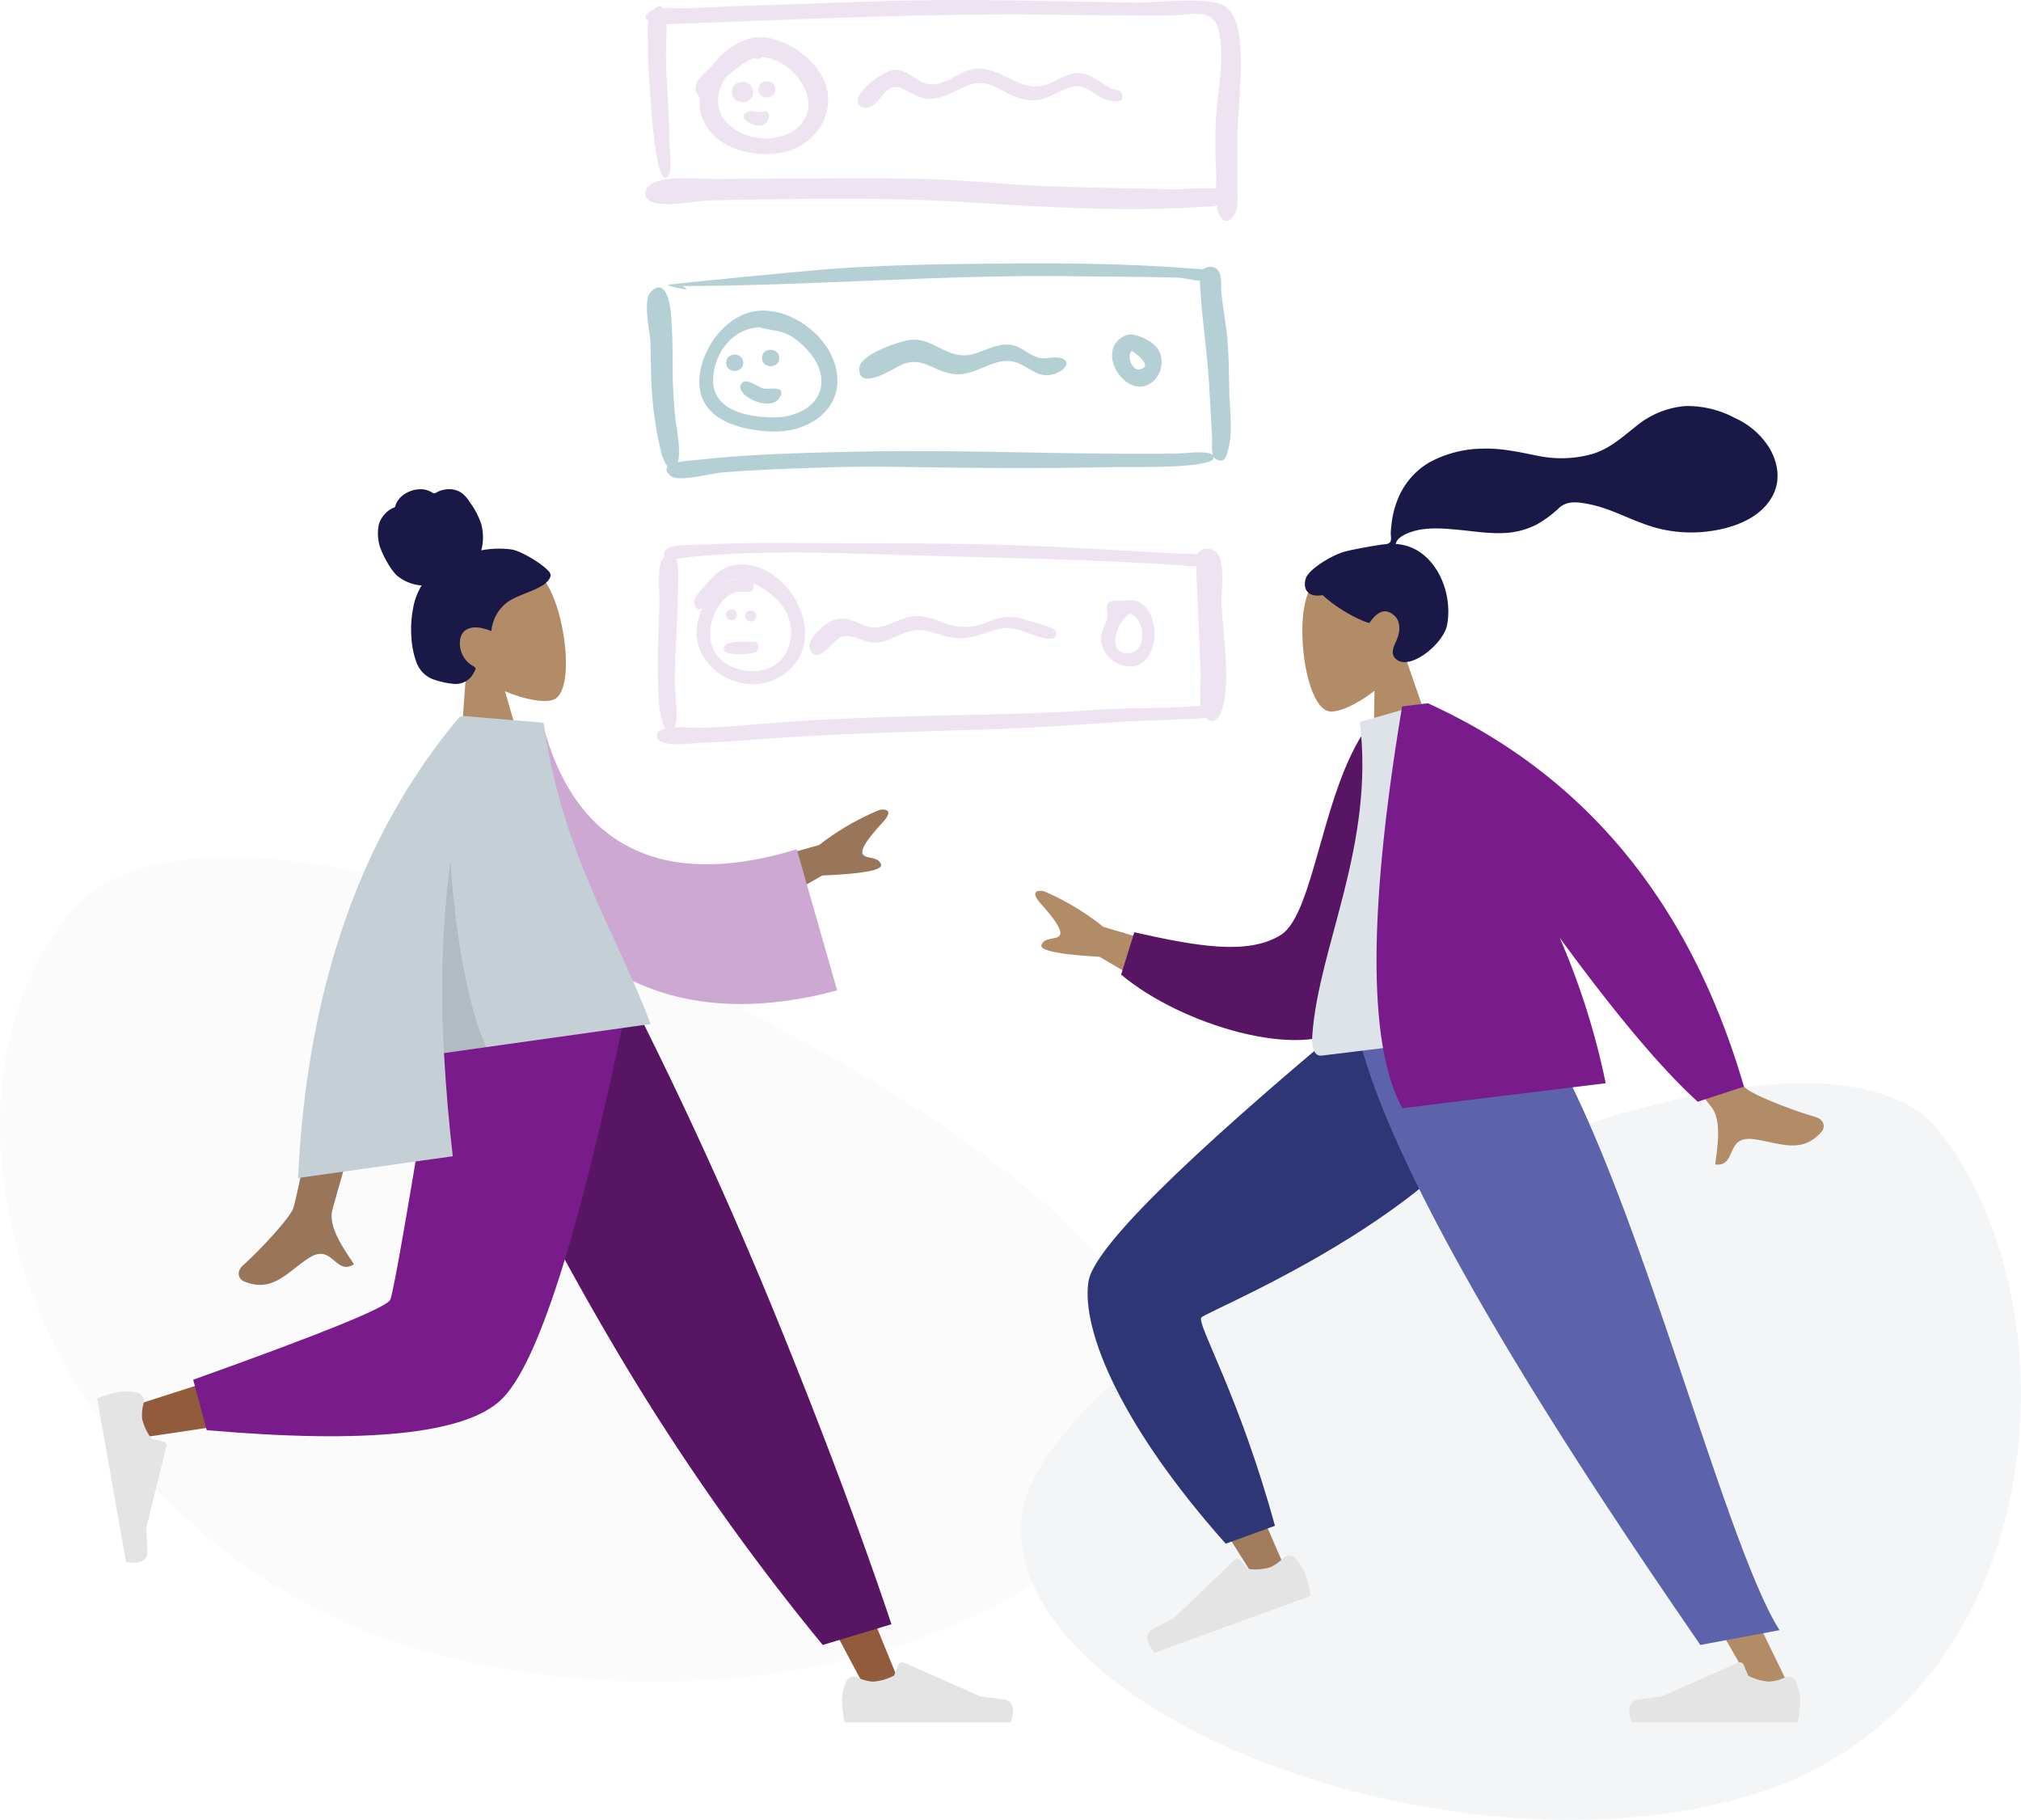 <svg xmlns="http://www.w3.org/2000/svg" width="483" height="434.869" viewBox="0 0 483 434.869"><g transform="translate(-358 -209.131)"><g transform="translate(512 209)" opacity="0.5"><path d="M1.908,2.672C.335,4.243.946,9.824.913,11.89c-.051,3.216.149,6.4.418,9.606.18,2.145,1.2,22.618,4.021,21.045,1.593-.886.594-6.808.591-8.681-.006-4.164-.18-8.319-.457-12.474A109.174,109.174,0,0,1,5.215,9.851c.036-.943.919-11.412-3.307-7.179" fill="#ddc8e1" fill-rule="evenodd"/><path d="M70.409.149C56.9.256,43.388.923,29.881,1.331c-6.5.2-12.995.446-19.487.807-2.212.123-6.957-.585-8.8.593C-2.5,5.348,4.1,5.96,5.859,5.9,32.59,4.927,59.329,3.65,86.082,3.59c13.124-.029,26.241.344,39.365.261,5.017-.032,10.573-2.193,11.84,3.646,1.43,6.59-.213,13.927-.66,20.548a116.174,116.174,0,0,0,.007,13.166c.128,2.829-.2,6.018.3,8.794.481,2.674,2.4,4.277,4.166,1.282,1.053-1.79.529-6.209.6-8.282.094-2.792.006-5.584.006-8.377,0-6.817.962-13.607.834-20.422-.082-4.395-.315-12.362-5.858-13.418-6.1-1.163-13.607.006-19.853-.065C101.344.546,85.892.028,70.409.149" fill="#ddc8e1" fill-rule="evenodd"/><path d="M33.174,42.786q-7.643,0-15.287.115c-4.37.072-11.24-.839-15.308.725C-.2,44.7-.944,47.8,2.58,48.633c3.843.9,9.636-.573,13.657-.644,20.164-.356,40.522-.82,60.658.455,18.868,1.195,38.1,2.353,56.994,1.092,1.59-.106,9.7-.429,6-3.468-2.158-1.774-10.907-.607-13.712-.692-9.894-.3-19.8-.365-29.69-.74C86.722,44.265,77,43.168,67.238,42.9c-11.345-.316-22.716-.11-34.065-.11" fill="#ddc8e1" fill-rule="evenodd"/><path d="M28.075,13.8c7.942.347,15.8,11.865,7.764,17.431-7.539,5.223-21.667-.5-17.475-10.629-.6,1.464.762-1.591.779-1.611a21.789,21.789,0,0,1,3.211-2.719,12.686,12.686,0,0,1,3.651-2.2c.89-.279.75.77,2.07-.267M24.207,9.65C20.49,11.1,18.794,12.738,16.239,15.7c-1.768,2.05-4.021,3.129-4,5.9,0,.613.792,1.287.928,1.878.188.816-.03,1.862.119,2.729C14.824,35.156,25.5,38.174,33.317,36.484c6.808-1.472,11.9-8.007,10.323-15.114C42.052,14.216,31.444,6.819,24.207,9.65" fill="#ddc8e1" fill-rule="evenodd"/><path d="M20.9,22.143c0,3.219,5.085,3.219,5.085,0,0-3.183-5.085-3.319-5.085,0" fill="#ddc8e1" fill-rule="evenodd"/><path d="M27.258,21.491c0,2.558,4.041,2.558,4.041,0,0-2.529-4.041-2.637-4.041,0" fill="#ddc8e1" fill-rule="evenodd"/><path d="M28.51,26.767c-1.294.5-2.935-.534-4,.146-1.881,1.2,0,2.294,1.013,2.778,4.54,2.179,5.348-3.829,2.984-2.924" fill="#ddc8e1" fill-rule="evenodd"/><path d="M97.85,19.632h0m-19.772-2.89c-3.4.767-6.267,3.941-9.959,3.516-2.829-.325-4.745-3.056-7.538-3.452-3.573-.508-13.3,7.643-8.185,9.041,2.983.816,4.638-4.635,7.273-4.925,2.085-.229,4.92,2.327,7.08,2.691,4.03.679,6.8-1.541,10.335-2.972,3.844-1.556,6.032-.155,9.375,1.574,2.639,1.365,5.124,2.253,8.144,1.69,2.834-.528,6.394-3.442,9.247-3.143,2.794.293,4.788,3.209,7.662,3.479,1.185.111,2.949.515,2.749-1.313-.159-1.464-1.793-1.216-2.814-1.748-2.628-1.368-5.086-3.792-8.257-3.585-2.386.156-4.557,1.832-6.756,2.634-7.2,2.626-11.248-5.081-18.356-3.487" fill="#ddc8e1" fill-rule="evenodd"/><path d="M84.092,63.111c-13.889.127-27.824.334-41.674,1.447-3.283.264-36.81,3.429-36.747,3.657.118.422,4.43,1.066,4.4,1.166q-.436-1.081-1.993-.895c31.8,0,63.494-2.847,95.334-2.335,8,.128,16.03.075,24.025.327,2,.063,6.941,1.494,8.509.592,4.114-2.365-3.36-2.638-4.6-2.738-15.669-1.253-31.546-1.379-47.259-1.222" fill="#69a1ac" fill-rule="evenodd"/><path d="M1.556,69.859c-2.076,2.082-.164,9.571-.083,12.385.118,4.069.021,8.168.378,12.226a82.7,82.7,0,0,0,2.256,14.074c.67,2.478,3.022,6.416,3.953,1.914.665-3.216-.345-7.482-.7-10.759a126.813,126.813,0,0,1-.6-13.112c-.016-3.838-.09-7.691-.4-11.517-.163-1.986-1.163-8.832-4.8-5.212" fill="#69a1ac" fill-rule="evenodd"/><path d="M53.794,108c-9.856.169-19.733.4-29.572,1.017-4.033.253-8.062.629-12.08,1.055-.82.087-9.895.455-5.84,3.8,1.83,1.512,9.359-.578,11.846-.8,4.182-.367,8.364-.6,12.558-.782,9.718-.413,19.467-.777,29.195-.608,17.766.308,35.419.446,53.19.05,2.525-.056,22.306.472,22.978-2.155.541-2.117-6.533-1.146-7.822-1.107-4.732.141-9.464.108-14.2.084-20.051-.1-40.219-.9-60.255-.561" fill="#69a1ac" fill-rule="evenodd"/><path d="M132.719,66.347c.313,8.775,1.807,17.54,2.285,26.342.218,4.024.475,8.043.672,12.068.064,1.3-.46,4.427,1.076,5.174,2.106,1.024,2.39-1.04,2.784-2.436,1.139-4.033.369-9.271.265-13.414-.1-4.011-.107-8.03-.4-12.034-.3-4.091-1.127-8.1-1.509-12.18-.162-1.724.4-4.593-1.427-5.663a2.509,2.509,0,0,0-3.744,2.142" fill="#69a1ac" fill-rule="evenodd"/><path d="M35.845,80.944l.112.087-.112-.087m-8.376-2.6c3.123.892,5.688.56,8.672,2.833,2.473,1.885,5.01,4.643,5.831,7.692,1.9,7.043-4.53,10.9-10.554,10.978-6.17.077-15.3-1.354-14.986-9.262.242-6.076,4.679-12,11.037-12.241m.22-3.98c-8.1.4-14.632,9.5-14.562,17.154.085,9.279,10.6,11.669,18.067,11.734,8.429.072,16.835-5.748,14.576-15.227-1.81-7.595-10.292-14.066-18.081-13.661" fill="#69a1ac" fill-rule="evenodd"/><path d="M19.542,86.822c0,2.587,4.088,2.587,4.088,0,0-2.558-4.088-2.668-4.088,0" fill="#69a1ac" fill-rule="evenodd"/><path d="M28.117,85.687c0,2.608,4.121,2.608,4.121,0,0-2.578-4.121-2.689-4.121,0" fill="#69a1ac" fill-rule="evenodd"/><path d="M23.39,91.589c-2.661,2.657,6.687,7.314,8.891,3.618,1.811-3.035-2.132-2.029-3.529-2.193-1.519-.179-4.122-2.661-5.362-1.425" fill="#69a1ac" fill-rule="evenodd"/><path d="M98.124,85.74h0m-35.1-4.325c-2.694.505-11.536,3.488-11.655,6.685-.218,5.81,8.441-.141,10.322-.905,5.108-2.076,7.792,2.159,12.923,2.382,4.457.194,8.554-3.62,12.753-3.169,4.4.472,6.514,5.152,11.592,2.667,2.686-1.314,2.619-3.34-.4-3.531-1.823-.115-3.075.638-4.975-.146-2.972-1.226-4.169-3.222-7.725-2.9-2.684.239-5.109,1.752-7.729,2.337-6,1.34-9.325-4.5-15.108-3.415" fill="#69a1ac" fill-rule="evenodd"/><path d="M118.818,88.263h0m.68-2.419c.03.013.233.295,0,0M116.409,84h0m.067-.023c.6.358,5.414,3.651,1.917,4.426-1.775.394-3.244-3.179-1.917-4.426m-1.594-3.648c-7.713,3.517.587,16.1,6.64,10.989,2.547-2.152,2.882-6.5.4-8.742-1.485-1.343-5.029-3.167-7.045-2.246" fill="#69a1ac" fill-rule="evenodd"/><path d="M42.477,129.921c-9.625,0-19.334-.2-28.945.371-1.618.1-7.78-.212-8.613,1.479-1.525,3.093,4.816,1.557,5.737,1.465,19.138-1.916,39.129-.814,58.33-.267,15.7.446,31.323.724,47.008,1.533q6.184.319,12.362.7c1.343.081,4.722.971,5.005-1.174.262-1.985-3.954-1.537-5.007-1.592q-12.562-.661-25.116-1.374c-20.152-1.136-40.576-1.141-60.761-1.137" fill="#ddc8e1" fill-rule="evenodd"/><path d="M4.609,133.36c-1.8,1.787-.955,8.611-1.005,10.866-.088,3.945-.274,7.886-.357,11.83-.087,4.122.034,8.263.278,12.378.1,1.728,1.521,10.08,3.754,5.3,1-2.136-.024-8.085-.009-10.505.027-4.4.265-8.791.484-13.189.188-3.781.2-7.566.361-11.348.052-1.206.195-9.044-3.5-5.333" fill="#ddc8e1" fill-rule="evenodd"/><path d="M134.98,168.6c-9.367.96-18.883.506-28.286,1.215-8.1.611-16.2.861-24.323,1.033-18.4.388-36.824.767-55.167,2.3-4.18.349-8.356.72-12.547.907-2.1.094-10.893-.86-11.548,1.349-1.116,3.764,8.291,2.274,10.32,2.215,4.462-.129,8.9-.451,13.352-.79,18.7-1.425,37.478-1.851,56.221-2.443,10.194-.322,20.317-1.068,30.488-1.746,5.07-.338,10.153-.349,15.222-.677,1.326-.086,6.021.083,6.975-.984.656-.733.821-2.522-.708-2.379" fill="#ddc8e1" fill-rule="evenodd"/><path d="M131.8,134c.321,8.983.829,17.957,1.132,26.94.091,2.7-.725,7.542.78,9.924,2.418,3.83,4.306-.223,4.749-2.61,1.4-7.533-.1-15.855-.5-23.434-.149-2.892.749-9.327-.648-11.915-1.331-2.465-5.636-2.218-5.517,1.1" fill="#ddc8e1" fill-rule="evenodd"/><path d="M116.079,146.793c3.588.972,4.113,8.774.064,9.351-6.027.859-3.391-7.743-.064-9.351m-1.005-3.1c-1.095-.034-3.621-.336-4.3.555-.565.746.006,2.319-.06,3.029-.237,2.538-2.3,4-1.378,7a7.321,7.321,0,0,0,4.347,4.652c10.785,3.728,10.654-17.111,1.387-15.236" fill="#ddc8e1" fill-rule="evenodd"/><path d="M17.7,145.091l-.08.1.08-.1m8.471-4.507-.127-1.083c5.848,2.76,10.5,7.9,8.559,14.787-1.482,5.258-6.834,7.123-11.821,5.825-5.52-1.437-8.158-5.988-6.67-11.575.687-2.578,2.8-6.042,5.521-6.871,1.269-.386,4.075.6,4.537-1.083M22.753,138.4a8.344,8.344,0,0,0-4.126,1.559,6.738,6.738,0,0,1,4.126-1.559m.042-3.4c-3.654.112-6.048,2.324-8.216,4.98-.68.834-2.98,3.045-2.7,4.168.225.888.814,2.187,2.055,1.2-6.5,12.95,10.288,24,20.535,14.99,9.563-8.4.075-25.729-11.68-25.335" fill="#ddc8e1" fill-rule="evenodd"/><path d="M19.476,147.035a1.339,1.339,0,0,0,2.677,0,1.339,1.339,0,0,0-2.677,0" fill="#ddc8e1" fill-rule="evenodd"/><path d="M24.044,147.329a1.361,1.361,0,0,0,2.72,0,1.361,1.361,0,0,0-2.72,0" fill="#ddc8e1" fill-rule="evenodd"/><path d="M26.117,153.484c-1.273.1-5.931-.329-6.748.786-1.366,1.863.814,1.927,1.885,2.129.965.181,5.159.079,5.75-.778.522-.757.4-2.246-.887-2.136" fill="#ddc8e1" fill-rule="evenodd"/><path d="M82.241,148.653h0m-17.6-1.287c-2.867.211-5.3,1.86-8.038,2.518-2.926.7-4.193-.59-6.854-1.436a6.47,6.47,0,0,0-6.962,1.358c-1.261,1.071-4.026,3.537-3.238,5.44,1.8,4.355,5.888-2.731,7.809-3.06,3-.514,5.662,2.106,9.118,1.356,3.131-.679,5.909-2.829,9.18-2.852,2.735-.019,5.312,1.477,8.012,1.839,4.121.553,6.828-.91,10.638-2,3.3-.942,5.621.3,8.728,1.345,1.42.477,6.159,2.213,5.287-.934-.247-.889-6.492-2.479-7.46-2.785-3.414-1.079-5.577-.658-8.829.582a13.379,13.379,0,0,1-7.9.969c-3.2-.627-6.118-2.6-9.488-2.344" fill="#ddc8e1" fill-rule="evenodd"/></g><g transform="translate(358 414)" opacity="0.346"><path d="M.121-123.043C4.174-68.048,221.6,38.1,261.962-13.992s1.559-149.85-83.029-174.883S-3.931-178.038.121-123.043Z" transform="translate(278) rotate(180)" fill="#f2f2f2" fill-rule="evenodd"/><path d="M244.079,158.351c3.4-46.641,185.885-136.662,219.762-92.485s25.3,137.1-45.692,158.329S240.678,204.992,244.079,158.351Z" fill="#dde3e9" fill-rule="evenodd"/></g><g transform="translate(381 314)"><g transform="translate(425) rotate(180)"><g transform="translate(425 -0.798) rotate(-180)"><g transform="translate(38.024 13.84) rotate(-8)"><g transform="translate(38.515 22.058)"><path d="M27.205,6.5c4.133,7.685,3.642,27.18-1.7,28.554-2.13.548-6.668-.794-11.287-3.571l2.9,20.461H0l5.893-27.4C2.606,20.692.382,15.976.754,10.691,1.825-4.536,23.072-1.186,27.205,6.5Z" fill="#b28b67" fill-rule="evenodd"/></g><path d="M58.959,20.186A22.392,22.392,0,0,0,51.8,19.4a12.264,12.264,0,0,0,.872-6.213,18.9,18.9,0,0,0-2.02-5.617,7.682,7.682,0,0,0-1.494-2.323,5.107,5.107,0,0,0-2.418-1.3,6.484,6.484,0,0,0-2.785,0c-.4.085-.768.27-1.165.372s-.6-.149-.9-.4a5.1,5.1,0,0,0-2.654-1.027,6.859,6.859,0,0,0-3.02.361A5.913,5.913,0,0,0,33.7,4.858a4.207,4.207,0,0,0-.754,1.152c-.073.175-.085.279-.26.343s-.351.061-.518.118a6.517,6.517,0,0,0-3.75,3.391,10.728,10.728,0,0,0-.59,4.417c.057,1.841,1.724,6.646,3.282,8.4a10.478,10.478,0,0,0,5.41,3.048,15.43,15.43,0,0,0-2.827,5.259A25.684,25.684,0,0,0,32.4,37.374a20.8,20.8,0,0,0,.321,6.3,6.826,6.826,0,0,0,3.059,4.444,14.628,14.628,0,0,0,2.355,1.1A15.528,15.528,0,0,0,40.558,50a4.877,4.877,0,0,0,4.608-.983,8.634,8.634,0,0,0,1.239-1.57c.115-.2.184-.328.045-.522a3.738,3.738,0,0,0-.652-.592,6.127,6.127,0,0,1-2.173-4.06c-.194-1.667.255-3.818,1.879-4.545,2-.9,4.213.133,6,1.093a9.781,9.781,0,0,1,4.751-6.291c2.7-1.353,5.792-1.512,8.564-2.673a5.111,5.111,0,0,0,1.99-1.263,2.566,2.566,0,0,0,.572-.933,1.508,1.508,0,0,0-.4-1.172C65.793,24.636,61.3,20.9,58.959,20.186Z" fill="#191847" fill-rule="evenodd"/></g><g transform="translate(0 137.187)"><path d="M92.3,0l52.758,87.842,39.553,74.263h8.519L126.858,0Z" fill="#915b3c" fill-rule="evenodd"/><g transform="translate(177.5 140.715)"><path d="M1.66,18.4A13.363,13.363,0,0,0,.7,22.474,34.889,34.889,0,0,0,1.34,28H41.1q1.55-5.088-1.789-5.493t-5.548-.733l-18.206-8.06a1,1,0,0,0-1.319.51l-.009.021-1.072,2.582h0a12.746,12.746,0,0,1-5.024,1.432,10.389,10.389,0,0,1-3.8-1.023h0A2,2,0,0,0,1.7,18.287Q1.681,18.344,1.66,18.4Z" fill="#e4e4e4" fill-rule="evenodd"/></g><path d="M173.626,150.214l16.429-4.95q-10.8-32.147-26.467-70.753T129.93,0h-46.4a725.656,725.656,0,0,0,42.4,82.538A558.652,558.652,0,0,0,173.626,150.214Z" fill="#571563" fill-rule="evenodd"/><path d="M88.833,0C83.853,30.868,74.25,70.306,73.343,71.524Q72.437,72.741,8.087,93.3l1.84,7.482Q86.665,89.756,90.8,83.673C94.926,77.59,115.551,29.531,123.54,0Z" fill="#915b3c" fill-rule="evenodd"/><path d="M23.167,86.834l3.241,12.05q57.4,5.013,70.335-7.245T126.237,0H81.989Q71.5,65,70.262,67.731T23.167,86.834Z" fill="#7a1b8b" fill-rule="evenodd"/><g transform="translate(27.562 85.114) rotate(80)"><path d="M1.66,18.4A13.363,13.363,0,0,0,.7,22.474,34.889,34.889,0,0,0,1.34,28H41.1q1.55-5.088-1.789-5.493t-5.548-.733l-18.206-8.06a1,1,0,0,0-1.319.51l-.009.021-1.072,2.582h0a12.746,12.746,0,0,1-5.024,1.432,10.389,10.389,0,0,1-3.8-1.023h0A2,2,0,0,0,1.7,18.287Q1.681,18.344,1.66,18.4Z" fill="#e4e4e4" fill-rule="evenodd"/></g></g><g transform="translate(3.93 77.259) rotate(-8)"><path d="M48.322,52.553l15.568.058q-25.606,57.212-26.7,59.911c-1.645,4.048,1.836,10.213,3.325,13.526-4.849,2.154-4.332-5.824-10.448-3-5.583,2.579-9.83,7.252-16.28,3.3-.793-.486-1.662-2.315.438-3.745,5.231-3.561,12.769-9.794,13.787-11.846q2.083-4.2,20.313-58.206ZM180.36,39.046c-3.145,2.6-6.336,5.483-5.776,6.873s3.485.872,3.97,3.009q.485,2.137-14.241.694l-22.776,8.966L136.5,46.1l28.07-3.8a61.441,61.441,0,0,1,15.5-6.3C181.394,35.964,183.505,36.443,180.36,39.046Z" fill="#997659" fill-rule="evenodd"/><path d="M87.805,6.848l12.213-.259c5.341,26.6,23.114,42.144,59.082,33.209l7.872,34.169c-33.7,7.356-64.784-3.578-74.12-39.729C90.434,24.88,88.317,15.106,87.805,6.848Z" transform="translate(4.09 -10.945) rotate(5)" fill="#cca8d2" fill-rule="evenodd"/><path d="M84.941,0l.009.011,18.468,4.2c0,31.184,9.892,51.207,15.131,74.068l.177.78H68.85c-.7,8.012-1.134,16.248-1.359,24.706H30.145Q42.839,36.7,83.731,0h1.21Z" fill="#c5cfd6" fill-rule="evenodd"/><path d="M76.719,34.066q-1.928,29.479,2.268,44.993H68.85a241.428,241.428,0,0,1,7.785-44.7Z" fill="rgba(0,0,0,0.1)" fill-rule="evenodd"/></g></g><g transform="translate(73.688 -0.631) rotate(-7)"><g transform="translate(38.515 -22.058)"><path d="M27.205-6.5c4.133-7.685,3.642-27.18-1.7-28.554-2.13-.548-6.668.794-11.287,3.571l2.9-20.461H0l5.893,27.4C2.606-20.693.382-15.976.754-10.691,1.825,4.536,23.072,1.186,27.205-6.5Z" fill="#b28b67" fill-rule="evenodd"/></g><path d="M55.963-19.7c-2.256.369-8.331.623-9.451.623-.716,0-1.492-.163-1.916.493-.347.537-.22,1.445-.324,2.068-.12.724-.291,1.439-.464,2.151a21.843,21.843,0,0,1-2.277,5.77A17.762,17.762,0,0,1,33.106-.984,27.117,27.117,0,0,1,20.313.771C15.722.4,11.566-1.112,7.231-2.535A27.48,27.48,0,0,0-5.548-3.762C-9.9-3.1-13.19-.741-16.862,1.493a21.115,21.115,0,0,1-12.5,3.439A24.1,24.1,0,0,1-40.761.619,18.57,18.57,0,0,1-48.113-7.7c-1.608-3.89-1.607-8.16,1.038-11.6,3.833-4.983,10.95-6.272,16.871-6.144a32.3,32.3,0,0,1,10.021,1.832c4.312,1.513,8.038,4.078,12.072,6.158a31.458,31.458,0,0,0,5.9,2.356c1.99.561,3.951.818,5.753-.382a27.184,27.184,0,0,1,5.8-3.31,18.731,18.731,0,0,1,6.537-1.171c4.337.033,8.612,1.382,12.824,2.284,3.435.736,7.11,1.47,10.612.762,1.461-.3,3.6-.905,4.123-2.42C34.552-20.939,31.063-31.9,33.568-39.944c1.352-4.342,9.476-9.419,12.635-7.136,2,1.446.786,3.345,0,4.6-1.506,2.4-2.021,5.484.765,7.155,2.4,1.441,4.93-1.981,4.978-1.978.661.052,6.368,3.272,10.3,7.972,3.88-.229,4.468,2.323,3.542,4.41S59.081-20.21,55.963-19.7Z" fill="#191847" fill-rule="evenodd"/></g><g transform="translate(0 -137.985)"><path d="M147.082,6.97C133.562-4.06,138.9-101,138-102.223q-.6-.812-64.354-13.723l1.85-7.506q74.6,3.565,78.934,9.1,6.21,7.927,15.218,88.773Z" transform="matrix(0.574, 0.819, -0.819, 0.574, 4.164, -124.48)" fill="#b28b67" fill-rule="evenodd"/><path d="M147.082,6.97C133.562-4.06,138.9-101,138-102.223q-.6-.812-64.354-13.723l1.85-7.506q74.6,3.565,78.934,9.1,6.21,7.927,15.218,88.773Z" transform="matrix(0.574, 0.819, -0.819, 0.574, 4.164, -124.48)" fill="rgba(0,0,0,0.1)" fill-rule="evenodd"/><path d="M80.832-108.06l3.256-12.089c37.082-4.334,61.513.9,70.1,9.074q8.587,8.178,15.258,88.532L145.309,11.928c-32.188-24.291-12.822-104.05-13.642-105.872S111.3-97.172,80.832-108.06Z" transform="matrix(0.574, 0.819, -0.819, 0.574, 8.398, -125.914)" fill="#2f3676" fill-rule="evenodd"/><g transform="translate(143.09 -111.732) rotate(-20)"><path d="M1.66-18.4A13.363,13.363,0,0,1,.7-22.474,34.889,34.889,0,0,1,1.34-28H41.1q1.55,5.088-1.789,5.493t-5.548.733l-18.206,8.06a1,1,0,0,1-1.319-.51l-.009-.021-1.072-2.582h0a12.746,12.746,0,0,0-5.024-1.432,10.389,10.389,0,0,0-3.8,1.023h0A2,2,0,0,1,1.7-18.287Q1.681-18.344,1.66-18.4Z" fill="#e4e4e4" fill-rule="evenodd"/></g><path d="M92.3,0,55.56-87.842,19.451-162.106H27.97L121.178,0Z" fill="#b28b67" fill-rule="evenodd"/><g transform="translate(17.04 -140.715)"><path d="M1.66-18.4A13.363,13.363,0,0,1,.7-22.474,34.889,34.889,0,0,1,1.34-28H41.1q1.55,5.088-1.789,5.493t-5.548.733l-18.206,8.06a1,1,0,0,1-1.319-.51l-.009-.021-1.072-2.582h0a12.746,12.746,0,0,0-5.024-1.432,10.389,10.389,0,0,0-3.8,1.023h0A2,2,0,0,1,1.7-18.287Q1.681-18.344,1.66-18.4Z" fill="#e4e4e4" fill-rule="evenodd"/></g><path d="M22.712-146.678l18.93-3.536C56.279-128.783,117.534-40.908,124.25,0H82.107C59.679-29.572,36.664-124.893,22.712-146.678Z" fill="#5c63ab" fill-rule="evenodd"/></g><g transform="translate(24.357 -53.066) rotate(-7)"><path d="M36.619-57.883l14.568-2.87q-21.976-40.664-23.571-43.1c-2.392-3.66-.16-10.367.664-13.9-5.172-1.2-3.132,6.534-9.677,4.92-5.974-1.473-11.039-5.253-16.61-.155-.685.627-1.186,2.586,1.149,3.591,5.817,2.5,14.412,7.191,15.806,9.011Q21.8-96.667,36.619-57.883Zm144.093,21.7c-2.291-3.322-4.55-6.918-3.634-8.082s3.567.121,4.614-1.772q1.047-1.893-13.408-4.529L148.992-65.252l-8.226,10.463,25.761,11.233A60.987,60.987,0,0,0,179.6-33.376C180.856-32.978,183-32.858,180.713-36.18Z" fill="#b28b67" fill-rule="evenodd"/><path d="M87.667-6.995,93.7-5.416c14.463-11.68,22.607-42.07,31.854-45.378,8.743-3.127,20.33,1.653,34.05,7.939l5.179-9.242c-11.658-14.948-38.049-29.024-49.744-23.329C96.341-66.322,88.909-28.612,87.667-6.995Z" transform="translate(4.06 10.845) rotate(-5)" fill="#571563" fill-rule="evenodd"/><path d="M63.985-80.471h54.4c2.486,0,2.017,3.564,1.658,5.362C115.891-54.356,99.7-31.985,99.7-2.443L84.013,0C71.035-20.724,66.547-46.239,63.985-80.471Z" fill="#dde3e9" fill-rule="evenodd"/><path d="M85.833,0h3.38q21.128-71.51,11.649-95.294H51.9a176.356,176.356,0,0,0,6.662,35.84Q41.927-89.248,30.6-102.353l-11.4,2.217Q30.212-32.3,83,0Z" fill="#7a1b8b" fill-rule="evenodd"/></g></g></g></g></svg>